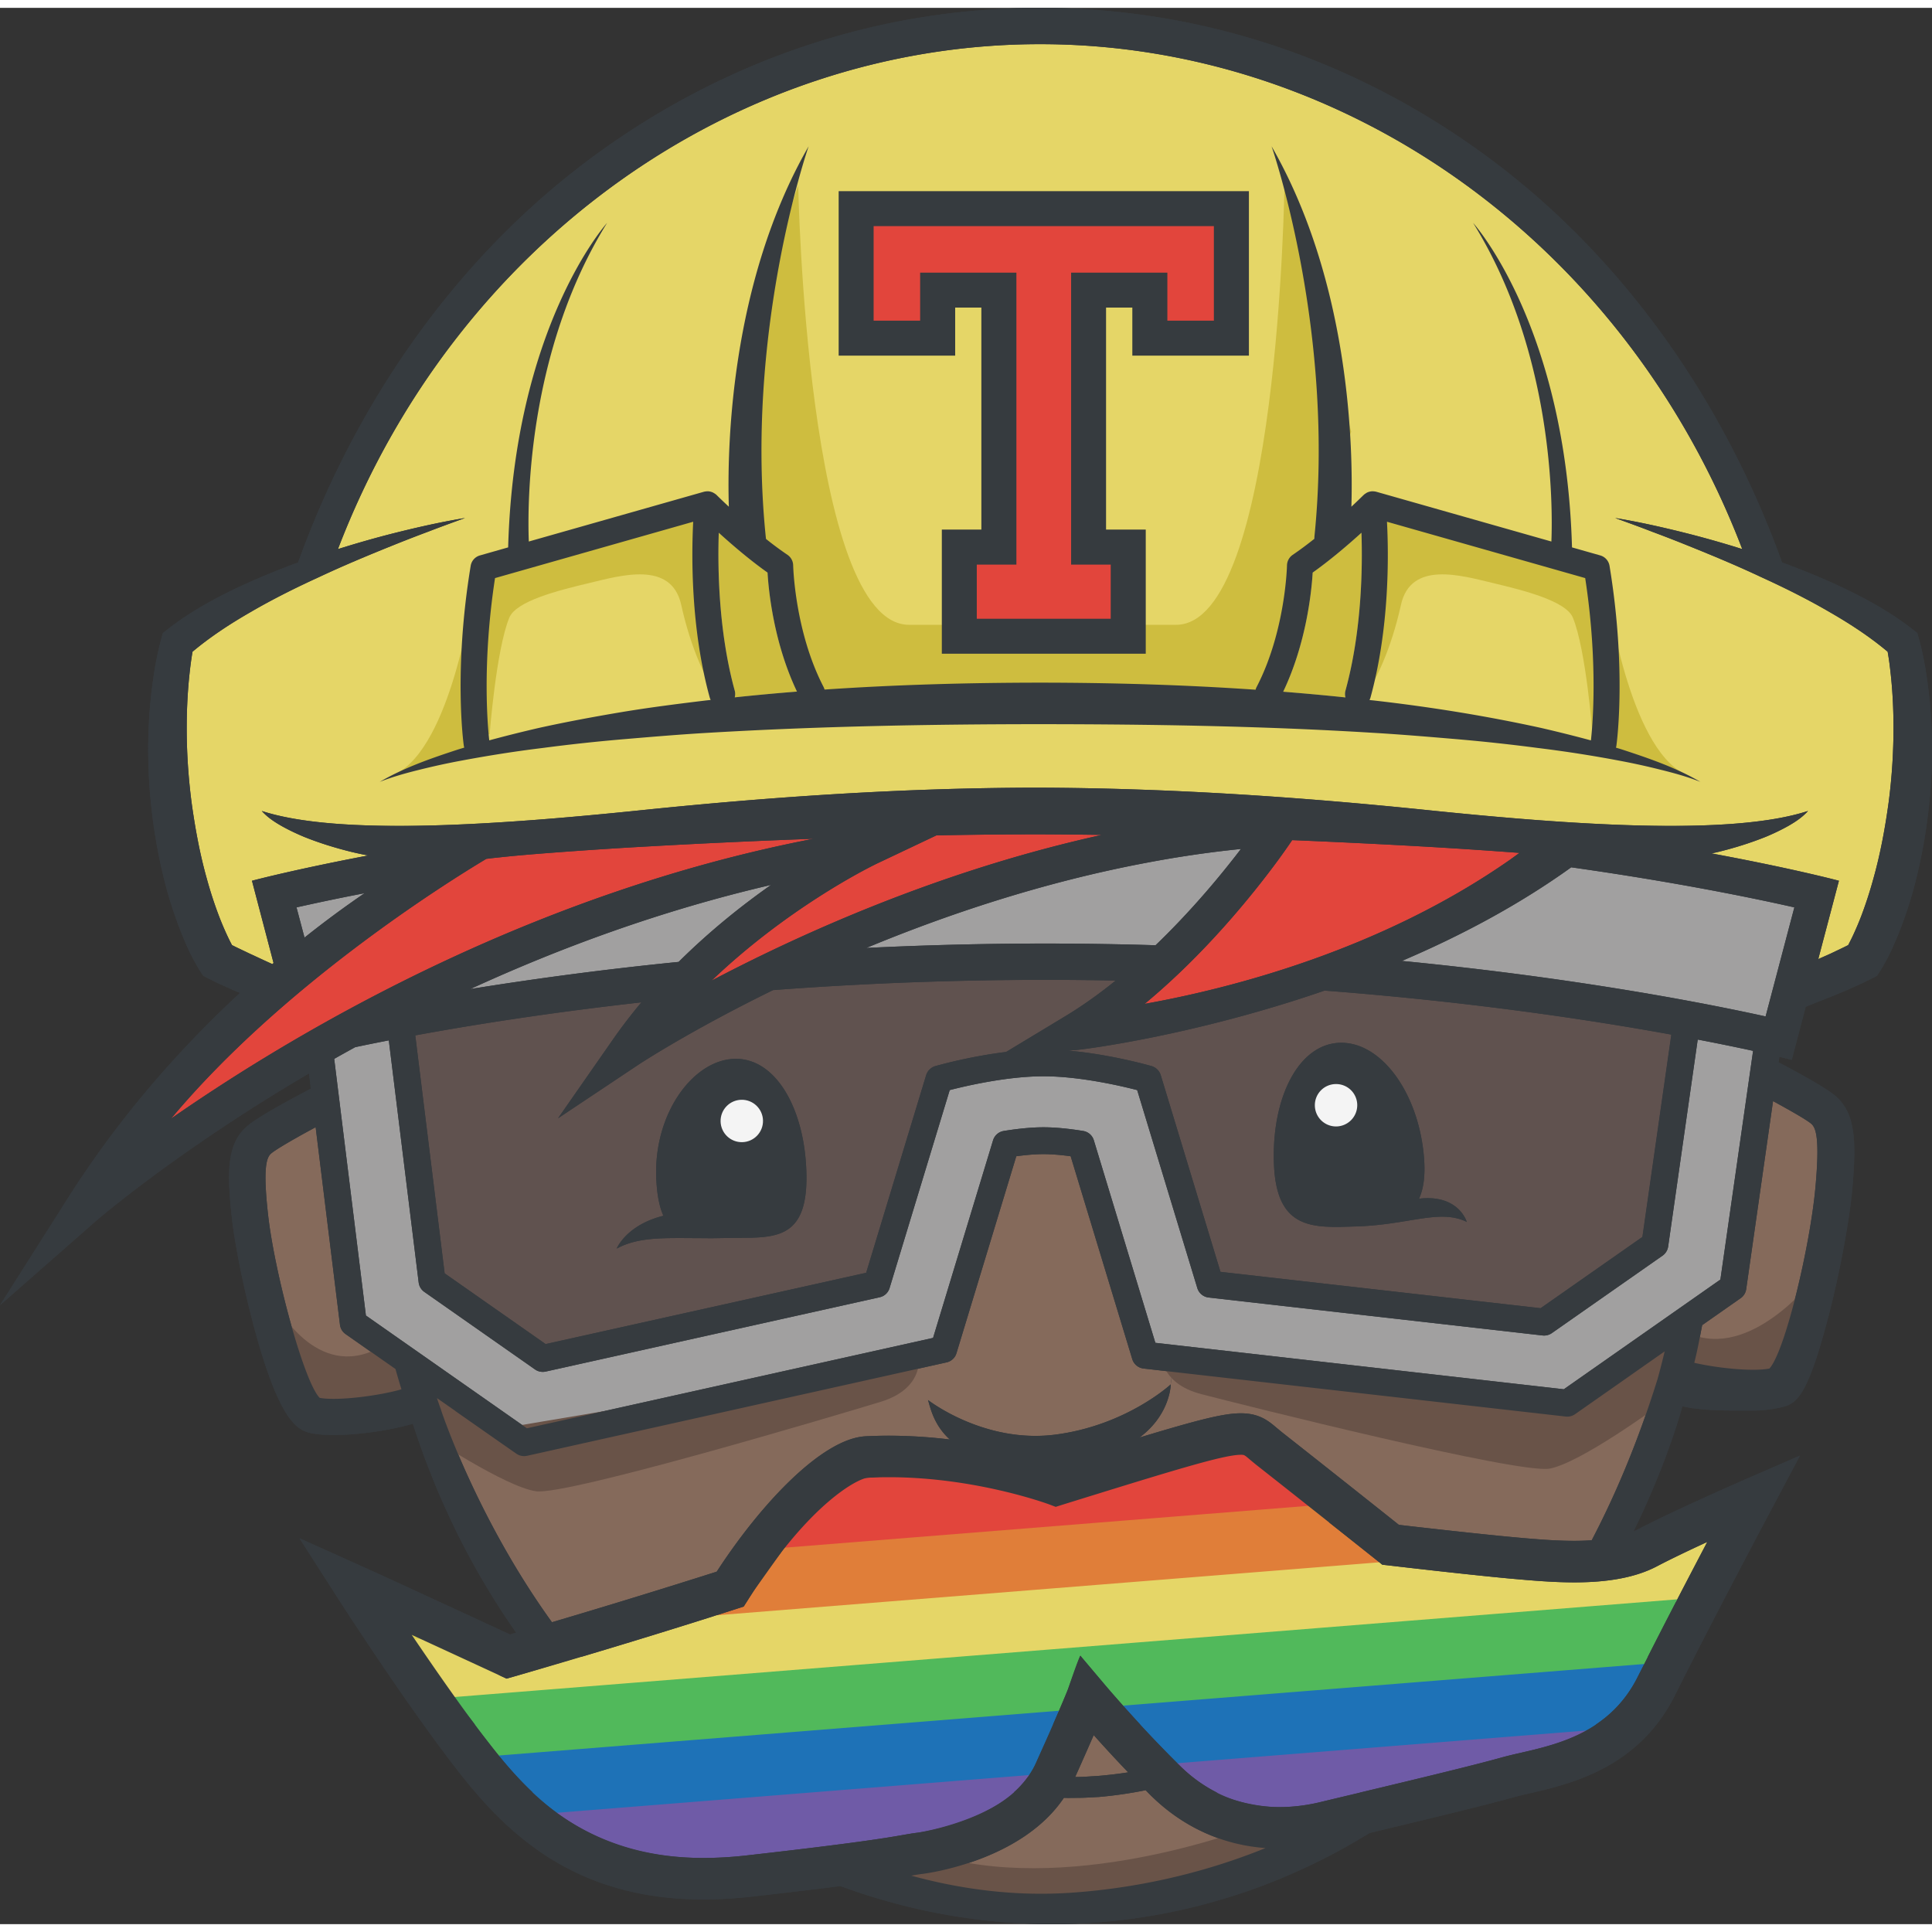 <svg xmlns="http://www.w3.org/2000/svg" width="16" height="16" viewBox="0 0 229.921 228.052"><rect x="0" y="0" width="229.921" height="228.052" fill="#333333" stroke="none"/><path fill="#363B3F" d="M229.84 85.102a55.33 55.33 0 0 0-.482-5.006 37.775 37.775 0 0 0-.411-2.494 30.394 30.394 0 0 0-.594-2.554l-.179-.647-.465-.364c-2.635-2.072-5.481-3.637-8.372-5.023-2.387-1.125-4.809-2.107-7.261-3.012-6.828-18.956-18.576-35.768-34.015-47.487C162.1 6.404 143.33 0 123.779 0c-19.551 0-38.321 6.404-54.284 18.516-15.439 11.718-27.186 28.531-34.018 47.491a90.38 90.38 0 0 0-7.255 3.007c-2.893 1.386-5.737 2.951-8.374 5.023l-.464.364-.179.647c-.255.924-.423 1.71-.595 2.554a44.986 44.986 0 0 0-.411 2.494 59.152 59.152 0 0 0-.482 5.006 62.936 62.936 0 0 0 .298 10.04 62.905 62.905 0 0 0 1.863 9.891 51.346 51.346 0 0 0 1.614 4.826c.309.797.648 1.589 1.023 2.382.184.392.387.78.595 1.178l.333.589c.125.214.208.374.399.66l.339.525.53.272c.565.292 1.029.513 1.541.752l1.494.672c.275.113.536.227.816.339-6.773 6.267-14.135 14.403-20.509 24.468L0 154.394l11.302-9.921c.191-.167 9.664-8.375 25.472-17.665l.22 1.816c-1.03.535-6.005 3.148-7.48 4.379-2.447 2.036-2.566 5.19-1.911 11.077.332 3.016 1.47 8.874 2.993 14.24 2.625 9.244 4.553 10.874 6.244 11.26.761.18 1.75.263 2.855.263 3.024 0 6.91-.589 9.434-1.35 2.97 9.23 7.172 17.563 12.296 24.871-.244.072-.488.144-.738.214-3.082-1.428-13.856-6.415-17.48-8.047l-7.57-3.404 4.476 6.987c.328.505 8.052 12.557 14.367 20.676 5.898 7.581 13.98 15.325 29.229 15.325 1.832 0 3.754-.114 5.731-.334 4.551-.517 7.969-.927 10.568-1.261 16.005 5.881 33.656 6.237 50.404-.106a73.636 73.636 0 0 0 12.594-6.22c.077-.011.153-.03.226-.048 6.23-1.499 13.294-3.183 16.783-4.165.566-.155 1.26-.316 1.993-.489 4.863-1.117 12.987-3.004 17.319-11.67 4.363-8.749 11.487-22.147 11.564-22.283l3.322-6.248-6.488 2.819c-.345.155-8.559 3.732-12.832 5.976-.155.083-.327.153-.5.238 3.464-7.07 5.214-12.731 5.827-14.901 2.386.577 5.935.505 8.54.505 1.281 0 2.601-.22 3.459-.441 1.69-.433 2.999-1.553 5.464-11.093 1.428-5.542 2.458-11.576 2.738-14.676.547-6.04.374-9.272-2.095-11.313-1.227-1.013-4.828-2.954-6.66-3.912l.09-.66c.934.225 1.434.352 1.475.363l1.66-6.308c.588-.25 1.208-.5 1.911-.775a98.98 98.98 0 0 0 3.012-1.225l1.492-.672c.513-.239.976-.459 1.543-.752l.53-.272.338-.525c.185-.286.28-.445.4-.66l.327-.589c.22-.399.416-.786.601-1.178a42.67 42.67 0 0 0 1.023-2.382 51.637 51.637 0 0 0 1.614-4.826 63.833 63.833 0 0 0 1.862-9.891 62.11 62.11 0 0 0 .296-10.039z"/><path fill="#E5D667" d="M225.13 80.571a57.548 57.548 0 0 0-.241-2.31 30.9 30.9 0 0 0-.247-1.636c-2.062-1.735-4.404-3.279-6.842-4.681-2.642-1.544-5.408-2.926-8.23-4.21-2.803-1.322-5.681-2.519-8.577-3.687a152.825 152.825 0 0 0-4.367-1.699c-1.459-.569-2.932-1.099-4.409-1.636 3.1.513 6.168 1.217 9.214 2a122.67 122.67 0 0 1 5.909 1.699c-13.924-36.39-47.214-60.09-83.561-60.09-36.352 0-69.64 23.7-83.561 60.09a124.189 124.189 0 0 1 5.905-1.699c3.05-.783 6.119-1.488 9.218-2-1.482.538-2.951 1.067-4.415 1.636a169.44 169.44 0 0 0-4.366 1.699c-2.895 1.167-5.767 2.365-8.576 3.687-2.816 1.285-5.584 2.666-8.226 4.21-2.439 1.402-4.779 2.946-6.848 4.681a44.3 44.3 0 0 0-.241 1.636 57.358 57.358 0 0 0-.241 2.31 59.985 59.985 0 0 0-.204 4.668 68.02 68.02 0 0 0 .575 9.324c.426 3.094.994 6.168 1.833 9.141a49.177 49.177 0 0 0 1.426 4.377c.273.71.569 1.408.878 2.088.154.338.315.672.475.992l.198.378c.229.116.469.234.697.345l1.384.661c.771.35 1.839.856 2.723 1.253a3.1 3.1 0 0 0 .142-.131l-2.57-9.786c.545-.148 5.423-1.408 13.833-3.008a43.172 43.172 0 0 1-2.037-.438c-1.914-.475-3.804-1.056-5.632-1.797a25.745 25.745 0 0 1-2.654-1.283c-.853-.489-1.693-1.044-2.342-1.78 9.238 3.015 28.326 1.649 45.294-.105 15.519-1.599 31.073-2.636 46.708-2.666 15.636.03 31.197 1.067 46.708 2.666 16.975 1.753 36.063 3.119 45.3.105-.648.736-1.487 1.291-2.34 1.78-.852.481-1.746.9-2.654 1.283-1.83.741-3.718 1.322-5.632 1.797-.284.069-.57.13-.854.192 9.22 1.71 14.587 3.099 15.161 3.254l-2.458 9.324c.495-.222.994-.438 1.483-.66l1.382-.661c.23-.111.463-.23.698-.345l.191-.378c.168-.32.329-.655.482-.992.31-.68.607-1.378.878-2.088a49.069 49.069 0 0 0 1.427-4.377c.84-2.973 1.408-6.047 1.834-9.141a68.33 68.33 0 0 0 .576-9.324 59.016 59.016 0 0 0-.207-4.668z"/><path fill="#856A5B" d="M134.26 209.988a50.13 50.13 0 0 1-3.662.431c-.784.037-1.614.117-2.366.117l-.278.006c.945-2.111 1.662-3.748 2.206-4.989a161.056 161.056 0 0 0 4.1 4.435zm2.659 2.71c3.798 3.762 8.504 5.915 13.685 6.298-8.701 3.534-16.901 4.898-23.219 5.323-6.297.422-12.682-.32-18.938-2.036.525-.094.908-.161 1.371-.217.513-.062 11.733-1.525 16.791-9.046l.474.011 1.242-.011c.84 0 1.604-.069 2.408-.1a50.369 50.369 0 0 0 5.608-.808c.191.197.382.389.578.586z"/><path fill="#A1A0A0" d="M147.683 100.097c-.364.475-.771.999-1.205 1.544-2.222 2.81-5.304 6.403-8.96 9.918a424.956 424.956 0 0 0-13.11-.205c-7.427 0-14.548.197-21.31.525 9.554-3.965 21.034-7.838 33.464-10.165a131.434 131.434 0 0 1 11.121-1.617zm-55.92 4.279c-3.41 2.396-7.262 5.453-10.998 9.163a414.905 414.905 0 0 0-24.793 3.23c10.584-4.865 22.662-9.343 35.791-12.393zm116.868 19.746-3.89 27.221-18.638 13.054-48.609-5.526-7.317-24.097a1.59 1.59 0 0 0-1.274-1.116c-1.802-.291-3.395-.439-4.723-.439-1.333 0-2.921.148-4.73.439-.6.098-1.092.53-1.272 1.116l-7.138 23.51-48.338 10.757-19.155-13.418-3.774-30.547c.822-.464 1.657-.927 2.502-1.389 1.185-.255 2.519-.525 3.995-.81l3.557 28.825a1.6 1.6 0 0 0 .673 1.111l13.177 9.233a1.64 1.64 0 0 0 1.266.245l39.742-8.842c.136-.031.272-.08.396-.142a1.6 1.6 0 0 0 .784-.95l7.157-23.564c1.92-.494 6.837-1.643 11.158-1.643 4.31 0 9.231 1.149 11.153 1.643l7.156 23.564a1.604 1.604 0 0 0 1.352 1.124l39.742 4.515c.385.042.779-.058 1.094-.278l13.185-9.225c.357-.253.597-.65.659-1.088l3.52-24.625c2.644.504 4.855.967 6.59 1.342zm4.909-17.072-3.421 12.979c-6.996-1.542-22.367-4.57-43.287-6.608 6.835-2.915 13.795-6.57 20.154-11.14 12.449 1.76 21.589 3.645 26.554 4.769z"/><path d="M73.392 147.657c2.71-1.464 5.773-1.247 10.565-1.241.513.012 1.044.006 1.598-.006.471-.006.945-.013 1.446-.025 4.939-.048 9.046.42 8.973-7.336-.075-7.755-3.52-14.023-8.454-13.973-4.94.042-9.719 6.397-9.423 14.147.08 2.019.377 3.476.853 4.526-4.305 1.079-5.491 3.74-5.558 3.908zm59.385-31.901c-1.914 1.55-3.933 3.001-6.034 4.266l-7.009 4.231a60.182 60.182 0 0 0-8.428 1.686 1.398 1.398 0 0 0-.364.161 1.62 1.62 0 0 0-.723.913l-7.137 23.521-38.15 8.485-12.016-8.416-3.496-28.32c6.824-1.253 15.95-2.704 26.912-3.932a64.835 64.835 0 0 0-3.397 4.432l-6.526 9.368 9.503-6.336c.142-.099 6.193-4.081 16.092-8.922a433.515 433.515 0 0 1 40.773-1.137zm41.774 28.72c-.048-.184-1.087-3.302-5.681-2.755.53-1.153.766-2.708.599-4.84-.607-7.738-5.107-13.887-10.042-13.715-4.934.175-8.095 6.589-7.823 14.345.271 7.75 4.415 7.695 9.348 7.522 6.633-.124 10.277-2.162 13.599-.557zm24.348-22.284-3.44 24.077-12.116 8.483-38.099-4.329-7.108-23.41a1.62 1.62 0 0 0-1.087-1.074c-.235-.069-4.953-1.414-9.954-1.847l.913-.061c.79-.056 13.931-1.668 29.622-7.078 17.378 1.335 31.568 3.471 41.269 5.239z" opacity=".8" fill="#6A5853"/><path fill="#856A5B" d="M215.53 132.782c.585.481 1.048 1.729.525 7.539-.642 7.114-3.632 19.599-5.485 21.612-2.043.395-6.329-.073-8.942-.685.452-1.793.581-2.651.945-4.484l4.57-3.198a1.6 1.6 0 0 0 .667-1.082l3.193-22.378c1.938 1.052 3.933 2.187 4.527 2.676zM47.061 161.989c.229.81.469 1.617.717 2.414-2.459.722-7.466 1.414-9.732 1.019-1.878-1.891-5.379-14.906-6.145-21.817-.624-5.6-.186-6.811.383-7.281.661-.555 3.136-1.963 5.28-3.112l2.896 23.508c.055.452.296.852.673 1.111l5.928 4.158zm92.441.328-.174 1.5s-5.266 4.884-13.745 5.976c-8.479 1.092-15.142-4.118-15.142-4.118.278.906.674 2.951 2.594 4.698a61.192 61.192 0 0 0-7.257-.452c-.924 0-1.858.027-2.76.07-5.218.272-12.559 8.163-17.72 16.111-2.533.802-10.449 3.315-19.612 6.02-8.553-11.851-12.759-23.96-13.184-25.213l.006-.006a50.904 50.904 0 0 1-.507-1.458l2.2 1.538v.006l5.434 3.804 1.816 1.266c.271.192.592.291.913.291.118 0 .234-.012.351-.036l49.933-11.116a1.593 1.593 0 0 0 1.178-1.092l7.121-23.441c1.229-.167 2.308-.253 3.235-.253.921 0 2.007.086 3.236.253l7.328 24.138a1.594 1.594 0 0 0 1.347 1.124l3.409.39z"/><path fill="#856A5B" d="m196.498 161.02 1.612-1.131c-.267 1.119-.557 2.23-.859 3.329-2.241 7.183-4.885 13.536-7.823 19.148-.65.045-1.335.07-2.069.07-2.267 0-4.583-.192-7.145-.427-4.447-.408-11.504-1.216-13.734-1.475a3451.4 3451.4 0 0 0-13.956-11.054c-.215-.173-.4-.334-.581-.483-.962-.814-2.056-1.739-4.273-1.739-2.013 0-4.953.733-12.059 2.883 3.692-2.76 3.716-6.323 3.716-6.323l.174-1.5 46.844 5.321a1.62 1.62 0 0 0 1.098-.277l4.706-3.298 4.349-3.044z"/><path fill="#E2453C" d="M180.788 100.559a.09.09 0 0 1 .036.012c-.383.272-.764.556-1.149.828-15.394 10.744-33.197 15.295-43.459 17.135 7.248-5.995 12.904-13.073 15.752-16.932a74.808 74.808 0 0 0 1.809-2.557c5.242.216 10.479.47 15.715.766 3.774.217 7.535.47 11.296.748zm-57.625-2.205c2.654.006 5.309.033 7.965.069a166.51 166.51 0 0 0-12.93 3.421c-13.801 4.248-25.535 9.725-33.512 13.925 8.904-8.516 18.365-13.289 19.446-13.818.054-.033.099-.052.105-.056l7.207-3.415c3.907-.073 7.81-.119 11.713-.125h.006zm-26.338.533c-4.65.9-9.182 1.982-13.584 3.21-27.64 7.738-50.031 21.156-62.882 30.091 13.228-15.814 32.487-27.904 37.514-30.913.543-.067 1.08-.128 1.63-.184 1.908-.203 3.829-.364 5.756-.513 3.847-.291 7.699-.55 11.565-.766a975.167 975.167 0 0 1 20.001-.925z"/><path fill="#CEBD3F" d="M162.022 62.466c.142 4.168.038 11.72-1.903 18.79-.079.273-.067.55 0 .81-2.469-.259-4.94-.481-7.41-.68 2.773-5.811 3.378-11.998 3.509-14.176 2.129-1.514 4.248-3.33 5.804-4.744zm-70.679 4.743c.129 2.179.734 8.353 3.502 14.159a286.8 286.8 0 0 0-7.405.686 1.525 1.525 0 0 0 0-.799c-1.938-7.056-2.038-14.615-1.901-18.79 1.555 1.415 3.667 3.231 5.804 4.744z"/><path fill="#363B3F" d="M174.551 144.476c-3.322-1.605-6.966.433-13.597.556-4.934.173-9.078.228-9.348-7.522-.273-7.756 2.889-14.17 7.823-14.345 4.934-.172 9.435 5.978 10.042 13.715.166 2.132-.069 3.687-.599 4.84 4.592-.546 5.63 2.572 5.679 2.756zm-15.506-11.355a2.531 2.531 0 0 0 2.476-2.569 2.513 2.513 0 0 0-2.57-2.475 2.524 2.524 0 0 0 .094 5.044z"/><path fill="#F4F4F4" d="M161.521 130.552a2.532 2.532 0 0 1-2.476 2.569 2.524 2.524 0 0 1-2.568-2.477 2.516 2.516 0 0 1 2.474-2.568 2.514 2.514 0 0 1 2.57 2.476z"/><path fill="#363B3F" d="M95.974 139.049c.073 7.756-4.034 7.288-8.973 7.336-.501.012-.975.019-1.446.025-.554.012-1.085.019-1.598.006-4.792-.006-7.855-.223-10.565 1.241.067-.167 1.253-2.829 5.558-3.909-.476-1.05-.773-2.507-.853-4.526-.295-7.75 4.484-14.104 9.423-14.147 4.934-.05 8.38 6.219 8.454 13.974zm-7.627-4.058a2.524 2.524 0 1 0-.142-5.046 2.524 2.524 0 0 0 .142 5.046z"/><ellipse transform="rotate(-1.473 88.267 132.453)" fill="#F4F4F4" cx="88.278" cy="132.469" rx="2.524" ry="2.523"/><path d="M58.275 86.399s.767-9.991 2.333-13.822c.808-1.974 5.744-3.23 9.514-4.127 3.768-.897 9.781-2.693 10.949 2.602 1.167 5.295 3.049 9.155 4.306 10.86l-1.614-21.809-25.937 6.283-1.706 19.296.808 1.527 1.347-.81m131.244 0s-.765-9.991-2.333-13.822c-.808-1.974-5.744-3.23-9.513-4.127-3.77-.897-9.784-2.693-10.951 2.602-1.165 5.295-3.051 9.155-4.308 10.86l1.617-21.809 25.938 6.283 1.705 19.296-.808 1.527-1.347-.81" fill="#CEBD3F"/><path fill="#CEBD3F" d="M152.858 21.128s-.687 52.295-12.903 52.295h-31.761c-12.216 0-13.202-52.272-13.202-52.272l-6 17.748.097 24.352 4.261 3.388 1.937 10.457 2.71 6.1 52.287.097 2.42-4.357 2.034-7.358.291-4.648 5.774-16.486-7.945-29.316zm38.471 48.761s2.514 18.04 9.167 21.292c6.654 3.252 0 0 0 0l-9.315-2.808.148-18.484zm-135.104 0s-2.514 18.04-9.168 21.292c-6.654 3.252 0 0 0 0l9.316-2.808-.148-18.484z"/><path fill="#363B3F" d="M193.12 88.29c3.167 1.038 6.353 2.136 9.239 3.823-1.544-.611-3.137-1.05-4.744-1.446a79.934 79.934 0 0 0-4.829-1.061 149.28 149.28 0 0 0-9.769-1.525 216.483 216.483 0 0 0-9.825-1.063c-3.285-.278-6.563-.555-9.855-.747-13.158-.81-26.354-1.013-39.557-1.025-13.201.006-26.397.253-39.557 1.031-3.291.191-6.57.469-9.855.747-3.284.277-6.564.63-9.824 1.061-3.273.397-6.527.916-9.769 1.525-1.618.303-3.23.656-4.835 1.056-1.599.395-3.199.835-4.743 1.446 2.885-1.686 6.07-2.791 9.244-3.829.266-.086.537-.161.809-.247-.018-.067-.036-.13-.05-.203-.055-.364-1.229-9.035.815-21.434a1.537 1.537 0 0 1 1.106-1.236l3.353-.955c.728-26.01 11.441-38.244 11.776-38.62-9.571 15.402-9.484 33.668-9.318 37.922l20.841-5.923c.019-.005.03-.005.049-.011.088-.019.173-.031.259-.037.024 0 .056-.006.086-.006.106-.006.224.006.342.031.017 0 .036.012.061.019.086.017.166.048.258.086.037.019.062.037.099.056.067.038.136.08.204.128.019.013.039.019.056.038l.037.038c.019.019.043.031.062.05.013.019.568.567 1.451 1.389-.211-6.868.116-26.568 9.496-42.893-.198.573-7.64 22.335-5.076 46.726a39.09 39.09 0 0 0 2.562 1.896c.413.284.667.753.672 1.253.007.081.185 7.855 3.619 14.469.048.099.086.203.118.309 8.54-.581 17.104-.816 25.65-.822 8.548.006 17.107.253 25.645.841.032-.113.069-.222.125-.328 3.432-6.614 3.612-14.387 3.612-14.469.011-.5.265-.969.68-1.253a41.172 41.172 0 0 0 2.557-1.896c2.568-24.391-4.874-46.153-5.071-46.726 9.373 16.326 9.707 36.025 9.498 42.892a77.245 77.245 0 0 0 1.449-1.389c.018-.019.045-.031.061-.05.013-.012.021-.025.038-.038.019-.019.037-.025.056-.038.069-.048.136-.091.204-.136.032-.011.062-.03.093-.048.093-.038.178-.069.271-.092.019 0 .037-.012.056-.012.11-.025.23-.038.34-.031.032 0 .056.006.08.006.086.006.179.019.265.037.013.006.032.006.048.011l20.841 5.923c.168-4.254.254-22.52-9.317-37.922.332.377 11.046 12.61 11.769 38.62l3.36.955a1.55 1.55 0 0 1 1.106 1.236c2.043 12.399.865 21.07.814 21.434-.011.073-.03.142-.049.209.273.08.538.16.811.248zm-3.791-1.113c.161-1.388.908-8.977-.68-19.315l-23.59-6.706c.211 3.996.305 12.66-1.962 20.922a1.88 1.88 0 0 1-.116.297c.233.025.468.044.696.073 6.632.76 13.233 1.822 19.76 3.254 1.97.458 3.94.945 5.892 1.475zm-29.21-5.922c1.94-7.07 2.045-14.622 1.903-18.79-1.555 1.414-3.675 3.23-5.804 4.743-.131 2.179-.736 8.366-3.509 14.176 2.47.198 4.941.42 7.41.68a1.521 1.521 0 0 1 0-.809zm-65.275.113c-2.768-5.806-3.373-11.981-3.502-14.159-2.136-1.513-4.248-3.329-5.804-4.743-.136 4.174-.037 11.734 1.901 18.79.075.273.067.544 0 .799 2.466-.262 4.934-.49 7.405-.687zm-10.269.994a1.886 1.886 0 0 1-.112-.284c-2.271-8.261-2.172-16.925-1.968-20.922l-23.583 6.706c-1.586 10.326-.846 17.915-.686 19.31a159.286 159.286 0 0 1 5.898-1.477c3.26-.722 6.545-1.327 9.836-1.883 3.298-.549 6.607-.969 9.917-1.371.234-.031.463-.048.698-.079z"/><path fill="#A1A0A0" d="M35.286 107.05a262.262 262.262 0 0 1 8.106-1.689 119.491 119.491 0 0 0-7.153 5.284l-.953-3.595z"/><path fill="#695348" d="M109.34 160.692s.566 3.638-4.527 5.195c-5.091 1.558-37.342 11.169-41.02 10.649-3.677-.519-13.013-6.753-13.013-6.753l-2.263-8.052 13.014 7.012 47.809-8.051z"/><path fill="#363B3F" d="M148.629 21.816v19.573h-13.874V35.67h-3.127v26.419h4.724v14.773h-24.268V62.089h4.705V35.67h-3.117v5.719H99.807V21.816z"/><path fill="#695348" d="M138.232 159.987s-.407 3.659 4.749 4.995c5.155 1.335 37.793 9.536 41.444 8.857 3.651-.68 12.706-7.312 12.706-7.312l1.912-8.144-12.697 7.573-48.114-5.969zm-105.569-5.99s4.469 8.938 11.687 5.843l5.156 1.891-.515 3.782-10.828 1.374-2.922-1.718-2.578-11.172z"/><path fill="#695348" d="M215.61 151.543s-7.304 9.328-14.522 6.236l-2.321 1.497.515 3.78 10.828 1.375 2.921-1.719 2.579-11.169zm-112.975 70.221s26.476 13.348 56.453-4.815l-9.627-.656s-21.005 8.314-37.635 3.719l-9.191 1.752z"/><path fill="#E2453C" d="M138.417 25.975h-34.45v11.254h5.536v-5.717h11.455v34.746h-4.714v6.445h15.939v-6.445h-4.714V31.512h11.455v5.717h5.536V25.975zm18.419 152.754c-2.266-1.758-4.851-3.721-7.009-5.418-.261-.214-.752-.522-.967-.7-.678-.578-.962-.6-1.367-.6-2.066 0-7.895 1.934-21.05 6.012l-.808.256-.792-.298c-.09-.03-8.719-3.236-19.062-3.236l-.302.003-3.054.244c-1.154.479-3.585 2.023-6.676 5.257h.014c-.856.906-1.811 2.16-2.816 3.585l63.889-5.105z"/><path fill="#DACD52" d="M45.874 191.384c.475.69 1.321 1.753 2.336 2.981l5.606-.448c-1.481-1.121-2.914-2.122-3.804-2.533h-4.138z"/><path fill="#E07E39" d="M163.956 184.836c-.045-.033-2.502-1.989-5.778-4.587h.599c-.79-.627-1.671-1.311-2.585-2.018l-62.826 5.02c-1.101 1.529-3.623 5.076-3.623 5.076-.251.382-.503.772-.758 1.175l-.482.755-.851.274a443.9 443.9 0 0 1-2.85.91l79.471-6.35-.317-.255z"/><path fill="#E5D667" d="M203.178 182.564c-2.142.988-4.387 2.058-5.982 2.897-2.458 1.291-5.677 1.916-9.838 1.916-2.474 0-4.904-.208-7.593-.447-5.375-.494-14.469-1.564-14.562-1.577l-.697-.077-.357-.286-78.883 6.303a976.744 976.744 0 0 1-16.031 4.931h-.129c-2.406.715-5.405 1.633-7.943 2.359l-.881.25-.834-.388c-.034-.014-3.011-2.556-5.764-4.629l-5.56.444c1.778 2.156 4.108 4.854 5.941 7.031l145.403-11.619.697-1.346c.001.002 2.231-4.275 3.013-5.762z"/><path fill="#51B95B" d="M196.144 196.238h-.042a883.09 883.09 0 0 1 3.51-6.842L53.855 201.043c1.138 1.348 2.11 2.521 2.663 3.261h-.047c.582.78 1.346 1.731 1.907 2.452.351.452.71.9 1.074 1.345l66.518-5.315c.874-2.029 1.115-2.663 1.13-2.701l1.4-3.837h-.001l.078-.14.103.131h-.011l2.638 3.114c.019.025.951 1.133 2.45 2.812l61.875-4.944c.178-.338.356-.674.512-.983z"/><path d="M123.284 208.88c.8-1.789 1.564-3.417 2.071-4.576h-.045c.278-.635.513-1.179.715-1.647l-66.666 5.327c1.24 1.521 2.563 2.998 4.019 4.372h-.118a30.97 30.97 0 0 0 3.168 2.569l55.939-4.47a9.14 9.14 0 0 0 .917-1.575zm66.702-4.574h-.083c1.934-1.289 3.699-3.081 5.002-5.692.227-.455.516-.994.796-1.524l-62.046 4.958c.596.669 1.284 1.43 2.048 2.258h-.044a166.345 166.345 0 0 0 4.582 4.721l48.294-3.859a14.81 14.81 0 0 0 1.451-.862z" fill="#1E72B7"/><path d="M178.682 208.225a43.506 43.506 0 0 1 2.213-.542c2.306-.533 5.313-1.201 7.958-2.678l-48.74 3.895.283.283a17.333 17.333 0 0 0 4.478 3.228h-.272c2.168 1.019 5.138 1.712 7.685 1.712a20.89 20.89 0 0 0 4.869-.602c1.244-.303 3.331-.783 4.7-1.111h-.08l.309-.074c6.188-1.479 13.198-3.159 16.597-4.111zm-56.216 2.085-56.215 4.492c4.373 3.141 10.009 5.374 17.457 5.374 1.641 0 3.386-.102 5.177-.305 13.313-1.505 16.742-2.111 18.587-2.433.624-.106 1.119-.197 1.75-.273.079-.01 7.203-1.101 11.574-4.808h-.13a11.188 11.188 0 0 0 1.8-2.047z" fill="#6F5BA7"/><path fill="#363B3F" d="M229.84 85.102a55.33 55.33 0 0 0-.482-5.006 37.775 37.775 0 0 0-.411-2.494 30.394 30.394 0 0 0-.594-2.554l-.179-.647-.465-.364c-2.635-2.072-5.481-3.637-8.372-5.023-2.387-1.125-4.809-2.107-7.261-3.012-6.828-18.956-18.576-35.768-34.015-47.487C162.1 6.404 143.33 0 123.779 0c-19.551 0-38.321 6.404-54.284 18.516-15.438 11.718-27.186 28.531-34.018 47.491a90.38 90.38 0 0 0-7.255 3.007c-2.893 1.386-5.737 2.951-8.374 5.023l-.464.364-.179.647c-.255.924-.423 1.71-.595 2.554a44.986 44.986 0 0 0-.411 2.494 59.152 59.152 0 0 0-.482 5.006 62.936 62.936 0 0 0 .298 10.04 62.905 62.905 0 0 0 1.863 9.891 51.346 51.346 0 0 0 1.614 4.826c.309.797.648 1.589 1.023 2.382.184.392.387.78.595 1.178l.333.589c.125.214.208.374.399.66l.339.525.53.272c.565.292 1.029.513 1.541.752l1.494.672c.275.113.536.227.816.339-6.773 6.267-14.135 14.403-20.509 24.468L0 154.394l11.302-9.921c.191-.167 9.664-8.375 25.472-17.665l.22 1.816c-1.03.535-6.005 3.148-7.48 4.379-2.447 2.036-2.566 5.19-1.911 11.077.332 3.016 1.47 8.874 2.993 14.24 2.625 9.244 4.553 10.874 6.244 11.26.761.18 1.75.263 2.855.263 3.024 0 6.91-.589 9.434-1.35 2.97 9.23 7.172 17.563 12.296 24.871-.244.072-.488.144-.738.214-3.082-1.428-13.856-6.415-17.48-8.047l-7.57-3.404 4.476 6.987c.328.505 8.052 12.557 14.367 20.676 5.898 7.581 13.98 15.325 29.229 15.325 1.832 0 3.754-.114 5.731-.334 4.551-.517 7.969-.927 10.568-1.261 16.004 5.881 33.656 6.237 50.404-.106a73.6 73.6 0 0 0 12.594-6.22c.077-.011.153-.03.226-.048 6.23-1.499 13.294-3.183 16.783-4.165.566-.155 1.26-.316 1.993-.489 4.863-1.117 12.987-3.004 17.319-11.67 4.363-8.749 11.487-22.147 11.564-22.283l3.322-6.248-6.488 2.819c-.345.155-8.559 3.732-12.832 5.976-.155.083-.327.153-.501.238 3.464-7.07 5.214-12.731 5.827-14.901 2.386.577 5.935.505 8.54.505 1.281 0 2.601-.22 3.459-.441 1.69-.433 2.999-1.553 5.464-11.093 1.428-5.542 2.458-11.576 2.738-14.676.547-6.04.374-9.272-2.095-11.313-1.227-1.013-4.828-2.954-6.66-3.912l.09-.66c.934.225 1.434.352 1.475.363l1.66-6.308c.588-.25 1.208-.5 1.911-.775a98.98 98.98 0 0 0 3.012-1.225l1.492-.672c.513-.239.976-.459 1.543-.752l.53-.272.338-.525c.185-.286.28-.445.4-.66l.327-.589c.22-.399.416-.786.601-1.178a42.67 42.67 0 0 0 1.023-2.382 51.637 51.637 0 0 0 1.614-4.826 63.833 63.833 0 0 0 1.862-9.891c.375-3.333.465-6.69.297-10.039zM20.359 132.189c13.225-15.813 32.49-27.907 37.512-30.913a47.51 47.51 0 0 1 1.63-.184c1.911-.209 3.827-.363 5.756-.511 3.851-.292 7.701-.555 11.57-.767 6.66-.377 13.33-.686 19.995-.93a172.356 172.356 0 0 0-13.58 3.215c-27.643 7.736-50.032 21.157-62.883 30.09zm14.927-25.139a262.262 262.262 0 0 1 8.106-1.689 119.491 119.491 0 0 0-7.153 5.284l-.953-3.595zm41.047 11.302a60.576 60.576 0 0 0-3.399 4.434l-6.528 9.368 9.505-6.339c.142-.102 6.195-4.082 16.092-8.921a431.857 431.857 0 0 1 32.407-1.221c2.839 0 5.623.036 8.367.083-1.916 1.547-3.933 3.001-6.034 4.268l-7.005 4.231c-4.398.536-8.213 1.625-8.434 1.685-.13.036-.25.089-.362.161-.34.197-.601.524-.721.911l-7.141 23.525-38.149 8.481-12.017-8.416-3.493-28.317c6.821-1.256 15.95-2.708 26.912-3.933zm-20.359-1.585c10.582-4.868 22.662-9.343 35.785-12.39-3.405 2.393-7.261 5.451-10.998 9.16a415.185 415.185 0 0 0-24.787 3.23zm72.037 7.261c.792-.053 13.932-1.664 29.621-7.075 17.379 1.333 31.566 3.469 41.268 5.235l-3.44 24.082-12.118 8.481-38.095-4.327-7.111-23.413a1.615 1.615 0 0 0-1.085-1.072c-.237-.07-4.951-1.416-9.956-1.846l.916-.065zm8.206-5.491c7.249-6 12.904-13.076 15.754-16.933a85.9 85.9 0 0 0 1.81-2.558c5.237.22 10.475.47 15.711.769 3.774.213 7.535.469 11.296.749.013 0 .024.006.036.012-.381.267-.762.553-1.149.827-15.397 10.742-33.196 15.294-43.458 17.134zm10.262-16.898c-2.22 2.81-5.304 6.404-8.958 9.916a444.978 444.978 0 0 0-13.11-.203c-7.429 0-14.546.197-21.314.524 9.552-3.963 21.034-7.831 33.465-10.158a128.62 128.62 0 0 1 11.117-1.619c-.362.476-.767 1-1.2 1.54zm-28.282.203c-13.803 4.249-25.533 9.73-33.514 13.926 8.904-8.516 18.367-13.29 19.45-13.818.054-.031.095-.05.101-.055l7.207-3.416c3.911-.077 7.816-.119 11.713-.125h.006c2.655.006 5.315.03 7.97.072a165.677 165.677 0 0 0-12.933 3.416zm-80.15 63.581c-1.88-1.893-5.38-14.909-6.148-21.819-.619-5.601-.184-6.809.387-7.28.661-.553 3.136-1.963 5.279-3.112l2.892 23.508c.06.453.298.852.673 1.114l5.934 4.152c.226.81.463 1.619.713 2.416-2.457.724-7.468 1.419-9.73 1.021zm89.338 58.895c-6.297.424-12.682-.32-18.938-2.035.525-.095.906-.161 1.369-.214.513-.066 11.737-1.53 16.791-9.047l.474.012 1.246-.012c.838 0 1.601-.07 2.404-.1a50.984 50.984 0 0 0 5.612-.81l.577.589c3.798 3.762 8.506 5.915 13.683 6.297-8.701 3.529-16.904 4.898-23.218 5.32zm.566-13.777a448.138 448.138 0 0 0 2.207-4.989 161.74 161.74 0 0 0 4.101 4.434 52.178 52.178 0 0 1-3.661.434c-.786.038-1.613.12-2.368.12h-.279zm69.245-25.08c1.595-.839 3.84-1.91 5.982-2.897-2.471 4.699-5.802 11.11-8.273 16.05-3.285 6.583-9.487 8.024-14.01 9.069-.79.18-1.541.352-2.213.542-3.399.952-10.409 2.632-16.598 4.112-1.714.411-3.387.81-4.928 1.185-1.66.4-3.303.602-4.869.602-4.583 0-8.581-1.66-11.89-4.94-4.977-4.934-9.048-9.779-9.089-9.832 0 0-2.73-3.238-2.73-3.244-.226.239-1.477 3.977-1.477 3.977-.024.064-.661 1.744-3.815 8.796-3.059 6.862-13.962 8.272-14.062 8.285-.631.077-1.126.167-1.75.273-1.845.322-5.274.928-18.587 2.433a46.249 46.249 0 0 1-5.177.305c-13.088 0-19.915-6.445-25.33-13.42-3.1-3.982-6.624-9.06-9.38-13.131 5.053 2.322 10.362 4.785 10.451 4.821l.834.388.881-.25a914.794 914.794 0 0 0 26.489-8.053l.851-.274.482-.755c7.434-11.762 13.248-14.523 14.284-14.576a49.416 49.416 0 0 1 2.512-.064c10.342 0 18.972 3.201 19.062 3.23l.792.298.808-.256c13.155-4.077 19.159-5.94 21.224-5.94.405 0 .405 0 1.083.578.215.178.452.375.713.589 6.441 5.065 14.41 11.415 14.492 11.474l.549.441.697.077c.093.012 9.188 1.083 14.562 1.577 2.689.239 5.119.447 7.593.447 4.16-.001 7.38-.626 9.837-1.917zm.054-22.24c-2.243 7.177-4.885 13.534-7.827 19.145-.648.042-1.333.072-2.066.072-2.267 0-4.583-.197-7.147-.428-4.447-.411-11.504-1.214-13.73-1.475-1.924-1.53-8.493-6.75-13.958-11.052-.213-.174-.398-.333-.583-.481-.958-.817-2.052-1.746-4.273-1.746-2.011 0-4.951.738-12.058 2.887 3.696-2.76 3.72-6.326 3.72-6.326s-5.266 4.887-13.748 5.983c-8.48 1.088-15.14-4.12-15.14-4.12.28.905.672 2.952 2.594 4.696a61.837 61.837 0 0 0-7.254-.452c-.928 0-1.864.028-2.762.07-5.22.273-12.565 8.16-17.724 16.111a1016.82 1016.82 0 0 1-19.609 6.017c-8.553-11.849-12.76-23.955-13.183-25.21l.007-.006c-.174-.481-.351-.964-.506-1.458l2.196 1.535v.013l5.433 3.802 1.814 1.263c.274.195.596.291.917.291.114 0 .232-.011.351-.034l49.933-11.119a1.59 1.59 0 0 0 1.178-1.088l7.119-23.442c1.225-.167 2.308-.252 3.239-.252.915 0 2.005.084 3.231.252l7.332 24.139a1.596 1.596 0 0 0 1.346 1.124l3.41.388 46.842 5.326a1.63 1.63 0 0 0 1.096-.28l4.708-3.298 4.344-3.048 1.614-1.13a87.37 87.37 0 0 1-.856 3.331zm-11.147 1.177-48.607-5.528-7.319-24.091a1.582 1.582 0 0 0-1.274-1.121c-1.804-.291-3.393-.439-4.719-.439-1.341 0-2.923.148-4.732.439a1.596 1.596 0 0 0-1.274 1.121l-7.136 23.508-48.338 10.754-19.159-13.422-3.772-30.542c.821-.464 1.655-.928 2.499-1.394 1.191-.248 2.524-.522 4-.808l3.553 28.823c.059.452.303.856.672 1.113l13.183 9.23c.268.192.589.288.91.288.12 0 .226-.012.351-.038l39.744-8.842a1.597 1.597 0 0 0 1.179-1.089l7.16-23.567c1.916-.495 6.833-1.644 11.161-1.644 4.308 0 9.229 1.149 11.147 1.644l7.158 23.567a1.599 1.599 0 0 0 1.352 1.119l39.744 4.517c.381.042.779-.059 1.089-.28l13.188-9.224a1.63 1.63 0 0 0 .661-1.085l3.516-24.627c2.644.506 4.857.969 6.588 1.344l-3.892 27.218-18.633 13.056zm29.425-31.615c.59.477 1.047 1.727.523 7.534-.637 7.119-3.629 19.606-5.481 21.617-2.041.394-6.326-.078-8.938-.685.447-1.791.577-2.655.94-4.487l4.572-3.198c.362-.255.607-.649.667-1.083l3.195-22.376c1.939 1.055 3.932 2.184 4.522 2.678zm-5.41-12.754c-6.994-1.541-22.365-4.57-43.285-6.606 6.837-2.916 13.795-6.57 20.152-11.141 12.451 1.763 21.592 3.645 26.556 4.768l-3.423 12.979zm14.64-25.466c-.422 3.096-.993 6.173-1.834 9.143a48.232 48.232 0 0 1-1.421 4.373 36.402 36.402 0 0 1-.881 2.091c-.155.338-.316.672-.482.992l-.191.375c-.231.12-.47.238-.696.345l-1.388.661c-.487.227-.986.439-1.481.66l2.458-9.319c-.572-.155-5.939-1.547-15.159-3.255.286-.059.572-.127.852-.191a42.54 42.54 0 0 0 5.636-1.797 26.177 26.177 0 0 0 2.654-1.286c.851-.488 1.69-1.041 2.338-1.778-9.235 3.018-28.323 1.649-45.302-.102-15.509-1.602-31.073-2.636-46.708-2.672-15.634.036-31.185 1.071-46.706 2.672-16.969 1.75-36.055 3.119-45.292.102.649.738 1.489 1.291 2.34 1.778.85.483 1.749.9 2.654 1.286 1.826.738 3.72 1.322 5.63 1.797.672.161 1.362.309 2.041.434-8.409 1.6-13.29 2.863-13.832 3.012l2.565 9.785a1.558 1.558 0 0 1-.143.131c-.881-.394-1.946-.899-2.72-1.257l-1.387-.661a24.872 24.872 0 0 1-.696-.345l-.197-.375a32.55 32.55 0 0 1-1.351-3.083 48.48 48.48 0 0 1-1.429-4.373c-.838-2.969-1.404-6.047-1.832-9.143-.393-3.088-.607-6.208-.577-9.325a60.94 60.94 0 0 1 .207-4.667c.06-.774.149-1.541.239-2.308.071-.542.154-1.113.243-1.636 2.066-1.739 4.406-3.28 6.844-4.685 2.643-1.541 5.41-2.921 8.226-4.207 2.81-1.321 5.684-2.524 8.576-3.69 1.452-.583 2.91-1.155 4.368-1.697a225.07 225.07 0 0 1 4.417-1.635c-3.102.511-6.172 1.219-9.22 1.999a124.151 124.151 0 0 0-5.903 1.702C54.141 28.019 87.427 4.32 123.779 4.32c36.345 0 69.637 23.699 83.559 60.092a120.511 120.511 0 0 0-5.911-1.702c-3.04-.78-6.112-1.488-9.212-1.999 1.475.536 2.952 1.07 4.409 1.635 1.464.542 2.923 1.114 4.37 1.697 2.893 1.166 5.773 2.369 8.576 3.69 2.822 1.286 5.588 2.666 8.23 4.207 2.441 1.405 4.779 2.946 6.844 4.685.089.524.179 1.094.245 1.636.095.767.179 1.535.245 2.308.131 1.547.191 3.107.202 4.667a67.76 67.76 0 0 1-.578 9.327z"/></svg>